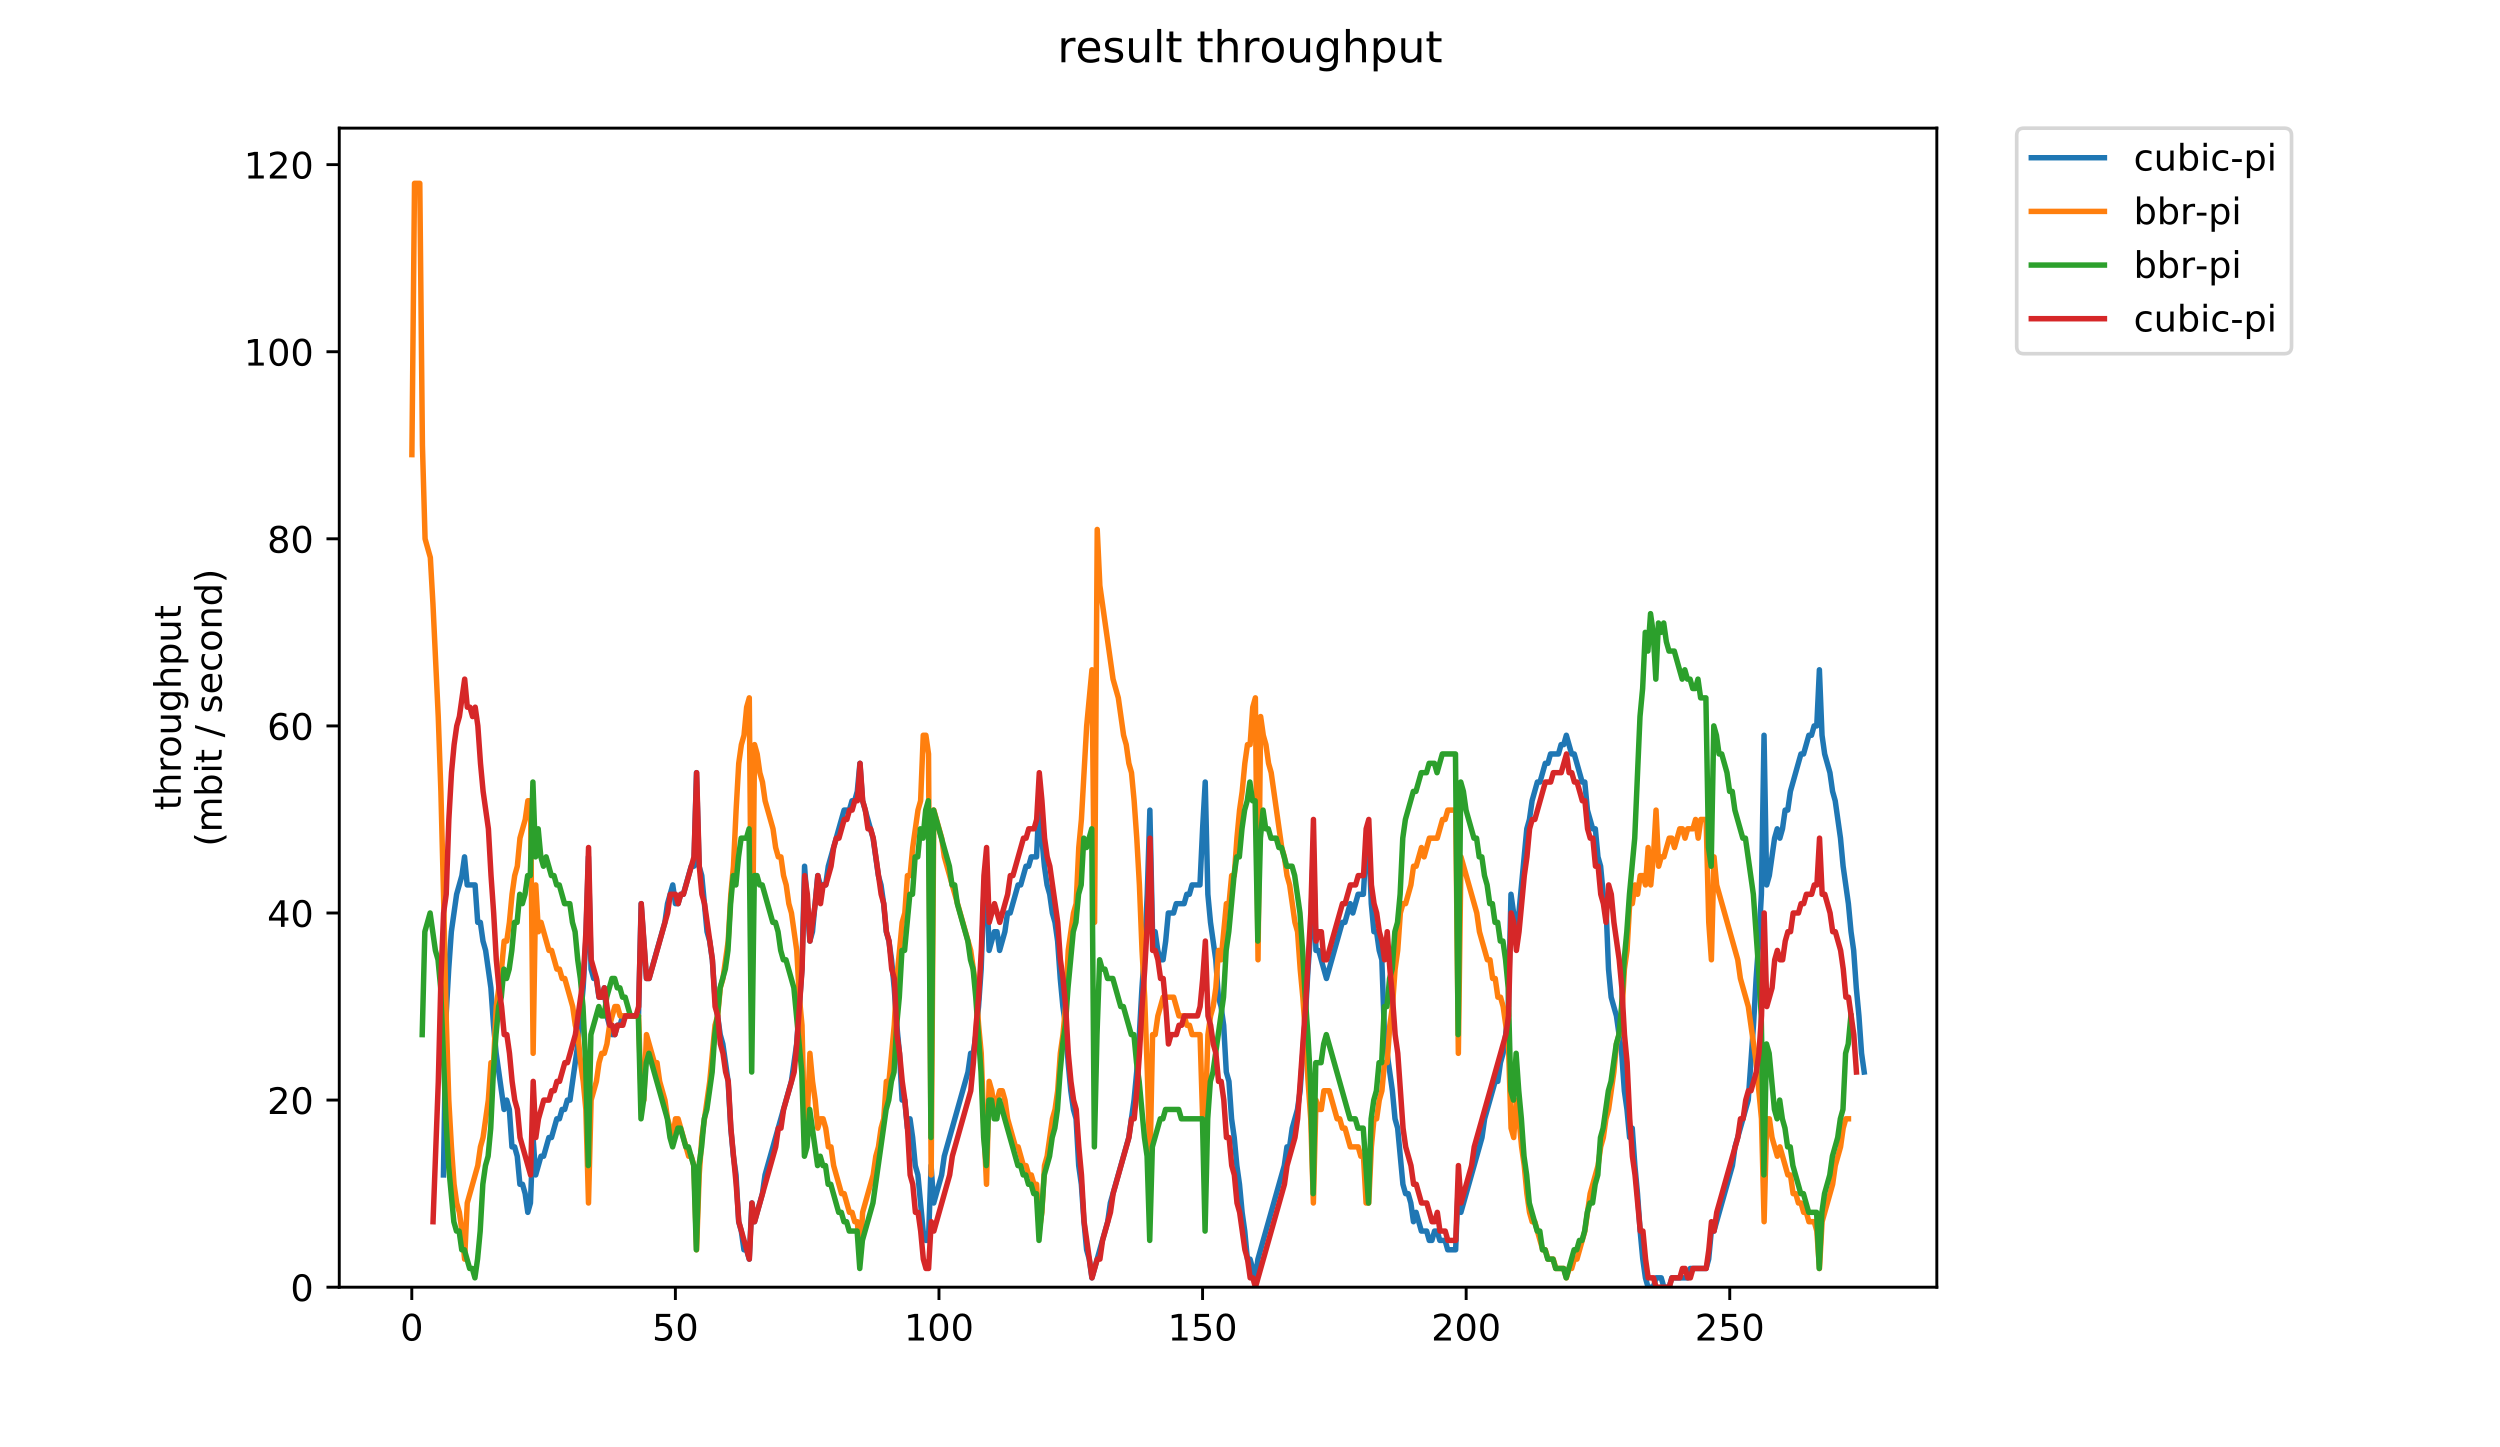 <?xml version="1.0" encoding="utf-8" standalone="no"?>
<!DOCTYPE svg PUBLIC "-//W3C//DTD SVG 1.1//EN"
  "http://www.w3.org/Graphics/SVG/1.1/DTD/svg11.dtd">
<!-- Created with matplotlib (https://matplotlib.org/) -->
<svg height="396pt" version="1.1" viewBox="0 0 684 396" width="684pt" xmlns="http://www.w3.org/2000/svg" xmlns:xlink="http://www.w3.org/1999/xlink">
 <defs>
  <style type="text/css">
*{stroke-linecap:butt;stroke-linejoin:round;}
  </style>
 </defs>
 <g id="figure_1">
  <g id="patch_1">
   <path d="M 0 396 
L 684 396 
L 684 0 
L 0 0 
z
" style="fill:#ffffff;"/>
  </g>
  <g id="axes_1">
   <g id="patch_2">
    <path d="M 92.824 352.174 
L 529.913 352.174 
L 529.913 35.062 
L 92.824 35.062 
z
" style="fill:#ffffff;"/>
   </g>
   <g id="matplotlib.axis_1">
    <g id="xtick_1">
     <g id="line2d_1">
      <defs>
       <path d="M 0 0 
L 0 3.5 
" id="m4e6df0febb" style="stroke:#000000;stroke-width:0.8;"/>
      </defs>
      <g>
       <use style="stroke:#000000;stroke-width:0.8;" x="112.667" xlink:href="#m4e6df0febb" y="352.174"/>
      </g>
     </g>
     <g id="text_1">
      <!-- 0 -->
      <defs>
       <path d="M 31.781 66.406 
Q 24.172 66.406 20.328 58.906 
Q 16.5 51.422 16.5 36.375 
Q 16.5 21.391 20.328 13.891 
Q 24.172 6.391 31.781 6.391 
Q 39.453 6.391 43.281 13.891 
Q 47.125 21.391 47.125 36.375 
Q 47.125 51.422 43.281 58.906 
Q 39.453 66.406 31.781 66.406 
z
M 31.781 74.219 
Q 44.047 74.219 50.516 64.516 
Q 56.984 54.828 56.984 36.375 
Q 56.984 17.969 50.516 8.266 
Q 44.047 -1.422 31.781 -1.422 
Q 19.531 -1.422 13.062 8.266 
Q 6.594 17.969 6.594 36.375 
Q 6.594 54.828 13.062 64.516 
Q 19.531 74.219 31.781 74.219 
z
" id="DejaVuSans-48"/>
      </defs>
      <g transform="translate(109.486 366.773)scale(0.1 -0.1)">
       <use xlink:href="#DejaVuSans-48"/>
      </g>
     </g>
    </g>
    <g id="xtick_2">
     <g id="line2d_2">
      <g>
       <use style="stroke:#000000;stroke-width:0.8;" x="184.786" xlink:href="#m4e6df0febb" y="352.174"/>
      </g>
     </g>
     <g id="text_2">
      <!-- 50 -->
      <defs>
       <path d="M 10.797 72.906 
L 49.516 72.906 
L 49.516 64.594 
L 19.828 64.594 
L 19.828 46.734 
Q 21.969 47.469 24.109 47.828 
Q 26.266 48.188 28.422 48.188 
Q 40.625 48.188 47.75 41.5 
Q 54.891 34.812 54.891 23.391 
Q 54.891 11.625 47.562 5.094 
Q 40.234 -1.422 26.906 -1.422 
Q 22.312 -1.422 17.547 -0.641 
Q 12.797 0.141 7.719 1.703 
L 7.719 11.625 
Q 12.109 9.234 16.797 8.062 
Q 21.484 6.891 26.703 6.891 
Q 35.156 6.891 40.078 11.328 
Q 45.016 15.766 45.016 23.391 
Q 45.016 31 40.078 35.438 
Q 35.156 39.891 26.703 39.891 
Q 22.75 39.891 18.812 39.016 
Q 14.891 38.141 10.797 36.281 
z
" id="DejaVuSans-53"/>
      </defs>
      <g transform="translate(178.423 366.773)scale(0.1 -0.1)">
       <use xlink:href="#DejaVuSans-53"/>
       <use x="63.623" xlink:href="#DejaVuSans-48"/>
      </g>
     </g>
    </g>
    <g id="xtick_3">
     <g id="line2d_3">
      <g>
       <use style="stroke:#000000;stroke-width:0.8;" x="256.904" xlink:href="#m4e6df0febb" y="352.174"/>
      </g>
     </g>
     <g id="text_3">
      <!-- 100 -->
      <defs>
       <path d="M 12.406 8.297 
L 28.516 8.297 
L 28.516 63.922 
L 10.984 60.406 
L 10.984 69.391 
L 28.422 72.906 
L 38.281 72.906 
L 38.281 8.297 
L 54.391 8.297 
L 54.391 0 
L 12.406 0 
z
" id="DejaVuSans-49"/>
      </defs>
      <g transform="translate(247.361 366.773)scale(0.1 -0.1)">
       <use xlink:href="#DejaVuSans-49"/>
       <use x="63.623" xlink:href="#DejaVuSans-48"/>
       <use x="127.246" xlink:href="#DejaVuSans-48"/>
      </g>
     </g>
    </g>
    <g id="xtick_4">
     <g id="line2d_4">
      <g>
       <use style="stroke:#000000;stroke-width:0.8;" x="329.023" xlink:href="#m4e6df0febb" y="352.174"/>
      </g>
     </g>
     <g id="text_4">
      <!-- 150 -->
      <g transform="translate(319.479 366.773)scale(0.1 -0.1)">
       <use xlink:href="#DejaVuSans-49"/>
       <use x="63.623" xlink:href="#DejaVuSans-53"/>
       <use x="127.246" xlink:href="#DejaVuSans-48"/>
      </g>
     </g>
    </g>
    <g id="xtick_5">
     <g id="line2d_5">
      <g>
       <use style="stroke:#000000;stroke-width:0.8;" x="401.142" xlink:href="#m4e6df0febb" y="352.174"/>
      </g>
     </g>
     <g id="text_5">
      <!-- 200 -->
      <defs>
       <path d="M 19.188 8.297 
L 53.609 8.297 
L 53.609 0 
L 7.328 0 
L 7.328 8.297 
Q 12.938 14.109 22.625 23.891 
Q 32.328 33.688 34.812 36.531 
Q 39.547 41.844 41.422 45.531 
Q 43.312 49.219 43.312 52.781 
Q 43.312 58.594 39.234 62.25 
Q 35.156 65.922 28.609 65.922 
Q 23.969 65.922 18.812 64.312 
Q 13.672 62.703 7.812 59.422 
L 7.812 69.391 
Q 13.766 71.781 18.938 73 
Q 24.125 74.219 28.422 74.219 
Q 39.75 74.219 46.484 68.547 
Q 53.219 62.891 53.219 53.422 
Q 53.219 48.922 51.531 44.891 
Q 49.859 40.875 45.406 35.406 
Q 44.188 33.984 37.641 27.219 
Q 31.109 20.453 19.188 8.297 
z
" id="DejaVuSans-50"/>
      </defs>
      <g transform="translate(391.598 366.773)scale(0.1 -0.1)">
       <use xlink:href="#DejaVuSans-50"/>
       <use x="63.623" xlink:href="#DejaVuSans-48"/>
       <use x="127.246" xlink:href="#DejaVuSans-48"/>
      </g>
     </g>
    </g>
    <g id="xtick_6">
     <g id="line2d_6">
      <g>
       <use style="stroke:#000000;stroke-width:0.8;" x="473.26" xlink:href="#m4e6df0febb" y="352.174"/>
      </g>
     </g>
     <g id="text_6">
      <!-- 250 -->
      <g transform="translate(463.717 366.773)scale(0.1 -0.1)">
       <use xlink:href="#DejaVuSans-50"/>
       <use x="63.623" xlink:href="#DejaVuSans-53"/>
       <use x="127.246" xlink:href="#DejaVuSans-48"/>
      </g>
     </g>
    </g>
   </g>
   <g id="matplotlib.axis_2">
    <g id="ytick_1">
     <g id="line2d_7">
      <defs>
       <path d="M 0 0 
L -3.5 0 
" id="mcc4515dcf4" style="stroke:#000000;stroke-width:0.8;"/>
      </defs>
      <g>
       <use style="stroke:#000000;stroke-width:0.8;" x="92.824" xlink:href="#mcc4515dcf4" y="352.174"/>
      </g>
     </g>
     <g id="text_7">
      <!-- 0 -->
      <g transform="translate(79.461 355.973)scale(0.1 -0.1)">
       <use xlink:href="#DejaVuSans-48"/>
      </g>
     </g>
    </g>
    <g id="ytick_2">
     <g id="line2d_8">
      <g>
       <use style="stroke:#000000;stroke-width:0.8;" x="92.824" xlink:href="#mcc4515dcf4" y="300.986"/>
      </g>
     </g>
     <g id="text_8">
      <!-- 20 -->
      <g transform="translate(73.099 304.785)scale(0.1 -0.1)">
       <use xlink:href="#DejaVuSans-50"/>
       <use x="63.623" xlink:href="#DejaVuSans-48"/>
      </g>
     </g>
    </g>
    <g id="ytick_3">
     <g id="line2d_9">
      <g>
       <use style="stroke:#000000;stroke-width:0.8;" x="92.824" xlink:href="#mcc4515dcf4" y="249.798"/>
      </g>
     </g>
     <g id="text_9">
      <!-- 40 -->
      <defs>
       <path d="M 37.797 64.312 
L 12.891 25.391 
L 37.797 25.391 
z
M 35.203 72.906 
L 47.609 72.906 
L 47.609 25.391 
L 58.016 25.391 
L 58.016 17.188 
L 47.609 17.188 
L 47.609 0 
L 37.797 0 
L 37.797 17.188 
L 4.891 17.188 
L 4.891 26.703 
z
" id="DejaVuSans-52"/>
      </defs>
      <g transform="translate(73.099 253.597)scale(0.1 -0.1)">
       <use xlink:href="#DejaVuSans-52"/>
       <use x="63.623" xlink:href="#DejaVuSans-48"/>
      </g>
     </g>
    </g>
    <g id="ytick_4">
     <g id="line2d_10">
      <g>
       <use style="stroke:#000000;stroke-width:0.8;" x="92.824" xlink:href="#mcc4515dcf4" y="198.609"/>
      </g>
     </g>
     <g id="text_10">
      <!-- 60 -->
      <defs>
       <path d="M 33.016 40.375 
Q 26.375 40.375 22.484 35.828 
Q 18.609 31.297 18.609 23.391 
Q 18.609 15.531 22.484 10.953 
Q 26.375 6.391 33.016 6.391 
Q 39.656 6.391 43.531 10.953 
Q 47.406 15.531 47.406 23.391 
Q 47.406 31.297 43.531 35.828 
Q 39.656 40.375 33.016 40.375 
z
M 52.594 71.297 
L 52.594 62.312 
Q 48.875 64.062 45.094 64.984 
Q 41.312 65.922 37.594 65.922 
Q 27.828 65.922 22.672 59.328 
Q 17.531 52.734 16.797 39.406 
Q 19.672 43.656 24.016 45.922 
Q 28.375 48.188 33.594 48.188 
Q 44.578 48.188 50.953 41.516 
Q 57.328 34.859 57.328 23.391 
Q 57.328 12.156 50.688 5.359 
Q 44.047 -1.422 33.016 -1.422 
Q 20.359 -1.422 13.672 8.266 
Q 6.984 17.969 6.984 36.375 
Q 6.984 53.656 15.188 63.938 
Q 23.391 74.219 37.203 74.219 
Q 40.922 74.219 44.703 73.484 
Q 48.484 72.75 52.594 71.297 
z
" id="DejaVuSans-54"/>
      </defs>
      <g transform="translate(73.099 202.408)scale(0.1 -0.1)">
       <use xlink:href="#DejaVuSans-54"/>
       <use x="63.623" xlink:href="#DejaVuSans-48"/>
      </g>
     </g>
    </g>
    <g id="ytick_5">
     <g id="line2d_11">
      <g>
       <use style="stroke:#000000;stroke-width:0.8;" x="92.824" xlink:href="#mcc4515dcf4" y="147.421"/>
      </g>
     </g>
     <g id="text_11">
      <!-- 80 -->
      <defs>
       <path d="M 31.781 34.625 
Q 24.75 34.625 20.719 30.859 
Q 16.703 27.094 16.703 20.516 
Q 16.703 13.922 20.719 10.156 
Q 24.75 6.391 31.781 6.391 
Q 38.812 6.391 42.859 10.172 
Q 46.922 13.969 46.922 20.516 
Q 46.922 27.094 42.891 30.859 
Q 38.875 34.625 31.781 34.625 
z
M 21.922 38.812 
Q 15.578 40.375 12.031 44.719 
Q 8.5 49.078 8.5 55.328 
Q 8.5 64.062 14.719 69.141 
Q 20.953 74.219 31.781 74.219 
Q 42.672 74.219 48.875 69.141 
Q 55.078 64.062 55.078 55.328 
Q 55.078 49.078 51.531 44.719 
Q 48 40.375 41.703 38.812 
Q 48.828 37.156 52.797 32.312 
Q 56.781 27.484 56.781 20.516 
Q 56.781 9.906 50.312 4.234 
Q 43.844 -1.422 31.781 -1.422 
Q 19.734 -1.422 13.25 4.234 
Q 6.781 9.906 6.781 20.516 
Q 6.781 27.484 10.781 32.312 
Q 14.797 37.156 21.922 38.812 
z
M 18.312 54.391 
Q 18.312 48.734 21.844 45.562 
Q 25.391 42.391 31.781 42.391 
Q 38.141 42.391 41.719 45.562 
Q 45.312 48.734 45.312 54.391 
Q 45.312 60.062 41.719 63.234 
Q 38.141 66.406 31.781 66.406 
Q 25.391 66.406 21.844 63.234 
Q 18.312 60.062 18.312 54.391 
z
" id="DejaVuSans-56"/>
      </defs>
      <g transform="translate(73.099 151.22)scale(0.1 -0.1)">
       <use xlink:href="#DejaVuSans-56"/>
       <use x="63.623" xlink:href="#DejaVuSans-48"/>
      </g>
     </g>
    </g>
    <g id="ytick_6">
     <g id="line2d_12">
      <g>
       <use style="stroke:#000000;stroke-width:0.8;" x="92.824" xlink:href="#mcc4515dcf4" y="96.233"/>
      </g>
     </g>
     <g id="text_12">
      <!-- 100 -->
      <g transform="translate(66.736 100.032)scale(0.1 -0.1)">
       <use xlink:href="#DejaVuSans-49"/>
       <use x="63.623" xlink:href="#DejaVuSans-48"/>
       <use x="127.246" xlink:href="#DejaVuSans-48"/>
      </g>
     </g>
    </g>
    <g id="ytick_7">
     <g id="line2d_13">
      <g>
       <use style="stroke:#000000;stroke-width:0.8;" x="92.824" xlink:href="#mcc4515dcf4" y="45.044"/>
      </g>
     </g>
     <g id="text_13">
      <!-- 120 -->
      <g transform="translate(66.736 48.843)scale(0.1 -0.1)">
       <use xlink:href="#DejaVuSans-49"/>
       <use x="63.623" xlink:href="#DejaVuSans-50"/>
       <use x="127.246" xlink:href="#DejaVuSans-48"/>
      </g>
     </g>
    </g>
    <g id="text_14">
     <!-- throughput -->
     <defs>
      <path d="M 18.312 70.219 
L 18.312 54.688 
L 36.812 54.688 
L 36.812 47.703 
L 18.312 47.703 
L 18.312 18.016 
Q 18.312 11.328 20.141 9.422 
Q 21.969 7.516 27.594 7.516 
L 36.812 7.516 
L 36.812 0 
L 27.594 0 
Q 17.188 0 13.234 3.875 
Q 9.281 7.766 9.281 18.016 
L 9.281 47.703 
L 2.688 47.703 
L 2.688 54.688 
L 9.281 54.688 
L 9.281 70.219 
z
" id="DejaVuSans-116"/>
      <path d="M 54.891 33.016 
L 54.891 0 
L 45.906 0 
L 45.906 32.719 
Q 45.906 40.484 42.875 44.328 
Q 39.844 48.188 33.797 48.188 
Q 26.516 48.188 22.312 43.547 
Q 18.109 38.922 18.109 30.906 
L 18.109 0 
L 9.078 0 
L 9.078 75.984 
L 18.109 75.984 
L 18.109 46.188 
Q 21.344 51.125 25.703 53.562 
Q 30.078 56 35.797 56 
Q 45.219 56 50.047 50.172 
Q 54.891 44.344 54.891 33.016 
z
" id="DejaVuSans-104"/>
      <path d="M 41.109 46.297 
Q 39.594 47.172 37.812 47.578 
Q 36.031 48 33.891 48 
Q 26.266 48 22.188 43.047 
Q 18.109 38.094 18.109 28.812 
L 18.109 0 
L 9.078 0 
L 9.078 54.688 
L 18.109 54.688 
L 18.109 46.188 
Q 20.953 51.172 25.484 53.578 
Q 30.031 56 36.531 56 
Q 37.453 56 38.578 55.875 
Q 39.703 55.766 41.062 55.516 
z
" id="DejaVuSans-114"/>
      <path d="M 30.609 48.391 
Q 23.391 48.391 19.188 42.75 
Q 14.984 37.109 14.984 27.297 
Q 14.984 17.484 19.156 11.844 
Q 23.344 6.203 30.609 6.203 
Q 37.797 6.203 41.984 11.859 
Q 46.188 17.531 46.188 27.297 
Q 46.188 37.016 41.984 42.703 
Q 37.797 48.391 30.609 48.391 
z
M 30.609 56 
Q 42.328 56 49.016 48.375 
Q 55.719 40.766 55.719 27.297 
Q 55.719 13.875 49.016 6.219 
Q 42.328 -1.422 30.609 -1.422 
Q 18.844 -1.422 12.172 6.219 
Q 5.516 13.875 5.516 27.297 
Q 5.516 40.766 12.172 48.375 
Q 18.844 56 30.609 56 
z
" id="DejaVuSans-111"/>
      <path d="M 8.5 21.578 
L 8.5 54.688 
L 17.484 54.688 
L 17.484 21.922 
Q 17.484 14.156 20.5 10.266 
Q 23.531 6.391 29.594 6.391 
Q 36.859 6.391 41.078 11.031 
Q 45.312 15.672 45.312 23.688 
L 45.312 54.688 
L 54.297 54.688 
L 54.297 0 
L 45.312 0 
L 45.312 8.406 
Q 42.047 3.422 37.719 1 
Q 33.406 -1.422 27.688 -1.422 
Q 18.266 -1.422 13.375 4.438 
Q 8.5 10.297 8.5 21.578 
z
M 31.109 56 
z
" id="DejaVuSans-117"/>
      <path d="M 45.406 27.984 
Q 45.406 37.75 41.375 43.109 
Q 37.359 48.484 30.078 48.484 
Q 22.859 48.484 18.828 43.109 
Q 14.797 37.75 14.797 27.984 
Q 14.797 18.266 18.828 12.891 
Q 22.859 7.516 30.078 7.516 
Q 37.359 7.516 41.375 12.891 
Q 45.406 18.266 45.406 27.984 
z
M 54.391 6.781 
Q 54.391 -7.172 48.188 -13.984 
Q 42 -20.797 29.203 -20.797 
Q 24.469 -20.797 20.266 -20.094 
Q 16.062 -19.391 12.109 -17.922 
L 12.109 -9.188 
Q 16.062 -11.328 19.922 -12.344 
Q 23.781 -13.375 27.781 -13.375 
Q 36.625 -13.375 41.016 -8.766 
Q 45.406 -4.156 45.406 5.172 
L 45.406 9.625 
Q 42.625 4.781 38.281 2.391 
Q 33.938 0 27.875 0 
Q 17.828 0 11.672 7.656 
Q 5.516 15.328 5.516 27.984 
Q 5.516 40.672 11.672 48.328 
Q 17.828 56 27.875 56 
Q 33.938 56 38.281 53.609 
Q 42.625 51.219 45.406 46.391 
L 45.406 54.688 
L 54.391 54.688 
z
" id="DejaVuSans-103"/>
      <path d="M 18.109 8.203 
L 18.109 -20.797 
L 9.078 -20.797 
L 9.078 54.688 
L 18.109 54.688 
L 18.109 46.391 
Q 20.953 51.266 25.266 53.625 
Q 29.594 56 35.594 56 
Q 45.562 56 51.781 48.094 
Q 58.016 40.188 58.016 27.297 
Q 58.016 14.406 51.781 6.484 
Q 45.562 -1.422 35.594 -1.422 
Q 29.594 -1.422 25.266 0.953 
Q 20.953 3.328 18.109 8.203 
z
M 48.688 27.297 
Q 48.688 37.203 44.609 42.844 
Q 40.531 48.484 33.406 48.484 
Q 26.266 48.484 22.188 42.844 
Q 18.109 37.203 18.109 27.297 
Q 18.109 17.391 22.188 11.75 
Q 26.266 6.109 33.406 6.109 
Q 40.531 6.109 44.609 11.75 
Q 48.688 17.391 48.688 27.297 
z
" id="DejaVuSans-112"/>
     </defs>
     <g transform="translate(49.459 221.675)rotate(-90)scale(0.1 -0.1)">
      <use xlink:href="#DejaVuSans-116"/>
      <use x="39.209" xlink:href="#DejaVuSans-104"/>
      <use x="102.588" xlink:href="#DejaVuSans-114"/>
      <use x="143.67" xlink:href="#DejaVuSans-111"/>
      <use x="204.852" xlink:href="#DejaVuSans-117"/>
      <use x="268.23" xlink:href="#DejaVuSans-103"/>
      <use x="331.707" xlink:href="#DejaVuSans-104"/>
      <use x="395.086" xlink:href="#DejaVuSans-112"/>
      <use x="458.562" xlink:href="#DejaVuSans-117"/>
      <use x="521.941" xlink:href="#DejaVuSans-116"/>
     </g>
     <!-- (mbit / second) -->
     <defs>
      <path d="M 31 75.875 
Q 24.469 64.656 21.281 53.656 
Q 18.109 42.672 18.109 31.391 
Q 18.109 20.125 21.312 9.062 
Q 24.516 -2 31 -13.188 
L 23.188 -13.188 
Q 15.875 -1.703 12.234 9.375 
Q 8.594 20.453 8.594 31.391 
Q 8.594 42.281 12.203 53.312 
Q 15.828 64.359 23.188 75.875 
z
" id="DejaVuSans-40"/>
      <path d="M 52 44.188 
Q 55.375 50.25 60.062 53.125 
Q 64.75 56 71.094 56 
Q 79.641 56 84.281 50.016 
Q 88.922 44.047 88.922 33.016 
L 88.922 0 
L 79.891 0 
L 79.891 32.719 
Q 79.891 40.578 77.094 44.375 
Q 74.312 48.188 68.609 48.188 
Q 61.625 48.188 57.562 43.547 
Q 53.516 38.922 53.516 30.906 
L 53.516 0 
L 44.484 0 
L 44.484 32.719 
Q 44.484 40.625 41.703 44.406 
Q 38.922 48.188 33.109 48.188 
Q 26.219 48.188 22.156 43.531 
Q 18.109 38.875 18.109 30.906 
L 18.109 0 
L 9.078 0 
L 9.078 54.688 
L 18.109 54.688 
L 18.109 46.188 
Q 21.188 51.219 25.484 53.609 
Q 29.781 56 35.688 56 
Q 41.656 56 45.828 52.969 
Q 50 49.953 52 44.188 
z
" id="DejaVuSans-109"/>
      <path d="M 48.688 27.297 
Q 48.688 37.203 44.609 42.844 
Q 40.531 48.484 33.406 48.484 
Q 26.266 48.484 22.188 42.844 
Q 18.109 37.203 18.109 27.297 
Q 18.109 17.391 22.188 11.75 
Q 26.266 6.109 33.406 6.109 
Q 40.531 6.109 44.609 11.75 
Q 48.688 17.391 48.688 27.297 
z
M 18.109 46.391 
Q 20.953 51.266 25.266 53.625 
Q 29.594 56 35.594 56 
Q 45.562 56 51.781 48.094 
Q 58.016 40.188 58.016 27.297 
Q 58.016 14.406 51.781 6.484 
Q 45.562 -1.422 35.594 -1.422 
Q 29.594 -1.422 25.266 0.953 
Q 20.953 3.328 18.109 8.203 
L 18.109 0 
L 9.078 0 
L 9.078 75.984 
L 18.109 75.984 
z
" id="DejaVuSans-98"/>
      <path d="M 9.422 54.688 
L 18.406 54.688 
L 18.406 0 
L 9.422 0 
z
M 9.422 75.984 
L 18.406 75.984 
L 18.406 64.594 
L 9.422 64.594 
z
" id="DejaVuSans-105"/>
      <path id="DejaVuSans-32"/>
      <path d="M 25.391 72.906 
L 33.688 72.906 
L 8.297 -9.281 
L 0 -9.281 
z
" id="DejaVuSans-47"/>
      <path d="M 44.281 53.078 
L 44.281 44.578 
Q 40.484 46.531 36.375 47.5 
Q 32.281 48.484 27.875 48.484 
Q 21.188 48.484 17.844 46.438 
Q 14.5 44.391 14.5 40.281 
Q 14.5 37.156 16.891 35.375 
Q 19.281 33.594 26.516 31.984 
L 29.594 31.297 
Q 39.156 29.25 43.188 25.516 
Q 47.219 21.781 47.219 15.094 
Q 47.219 7.469 41.188 3.016 
Q 35.156 -1.422 24.609 -1.422 
Q 20.219 -1.422 15.453 -0.562 
Q 10.688 0.297 5.422 2 
L 5.422 11.281 
Q 10.406 8.688 15.234 7.391 
Q 20.062 6.109 24.812 6.109 
Q 31.156 6.109 34.562 8.281 
Q 37.984 10.453 37.984 14.406 
Q 37.984 18.062 35.516 20.016 
Q 33.062 21.969 24.703 23.781 
L 21.578 24.516 
Q 13.234 26.266 9.516 29.906 
Q 5.812 33.547 5.812 39.891 
Q 5.812 47.609 11.281 51.797 
Q 16.75 56 26.812 56 
Q 31.781 56 36.172 55.266 
Q 40.578 54.547 44.281 53.078 
z
" id="DejaVuSans-115"/>
      <path d="M 56.203 29.594 
L 56.203 25.203 
L 14.891 25.203 
Q 15.484 15.922 20.484 11.062 
Q 25.484 6.203 34.422 6.203 
Q 39.594 6.203 44.453 7.469 
Q 49.312 8.734 54.109 11.281 
L 54.109 2.781 
Q 49.266 0.734 44.188 -0.344 
Q 39.109 -1.422 33.891 -1.422 
Q 20.797 -1.422 13.156 6.188 
Q 5.516 13.812 5.516 26.812 
Q 5.516 40.234 12.766 48.109 
Q 20.016 56 32.328 56 
Q 43.359 56 49.781 48.891 
Q 56.203 41.797 56.203 29.594 
z
M 47.219 32.234 
Q 47.125 39.594 43.094 43.984 
Q 39.062 48.391 32.422 48.391 
Q 24.906 48.391 20.391 44.141 
Q 15.875 39.891 15.188 32.172 
z
" id="DejaVuSans-101"/>
      <path d="M 48.781 52.594 
L 48.781 44.188 
Q 44.969 46.297 41.141 47.344 
Q 37.312 48.391 33.406 48.391 
Q 24.656 48.391 19.812 42.844 
Q 14.984 37.312 14.984 27.297 
Q 14.984 17.281 19.812 11.734 
Q 24.656 6.203 33.406 6.203 
Q 37.312 6.203 41.141 7.25 
Q 44.969 8.297 48.781 10.406 
L 48.781 2.094 
Q 45.016 0.344 40.984 -0.531 
Q 36.969 -1.422 32.422 -1.422 
Q 20.062 -1.422 12.781 6.344 
Q 5.516 14.109 5.516 27.297 
Q 5.516 40.672 12.859 48.328 
Q 20.219 56 33.016 56 
Q 37.156 56 41.109 55.141 
Q 45.062 54.297 48.781 52.594 
z
" id="DejaVuSans-99"/>
      <path d="M 54.891 33.016 
L 54.891 0 
L 45.906 0 
L 45.906 32.719 
Q 45.906 40.484 42.875 44.328 
Q 39.844 48.188 33.797 48.188 
Q 26.516 48.188 22.312 43.547 
Q 18.109 38.922 18.109 30.906 
L 18.109 0 
L 9.078 0 
L 9.078 54.688 
L 18.109 54.688 
L 18.109 46.188 
Q 21.344 51.125 25.703 53.562 
Q 30.078 56 35.797 56 
Q 45.219 56 50.047 50.172 
Q 54.891 44.344 54.891 33.016 
z
" id="DejaVuSans-110"/>
      <path d="M 45.406 46.391 
L 45.406 75.984 
L 54.391 75.984 
L 54.391 0 
L 45.406 0 
L 45.406 8.203 
Q 42.578 3.328 38.25 0.953 
Q 33.938 -1.422 27.875 -1.422 
Q 17.969 -1.422 11.734 6.484 
Q 5.516 14.406 5.516 27.297 
Q 5.516 40.188 11.734 48.094 
Q 17.969 56 27.875 56 
Q 33.938 56 38.25 53.625 
Q 42.578 51.266 45.406 46.391 
z
M 14.797 27.297 
Q 14.797 17.391 18.875 11.75 
Q 22.953 6.109 30.078 6.109 
Q 37.203 6.109 41.297 11.75 
Q 45.406 17.391 45.406 27.297 
Q 45.406 37.203 41.297 42.844 
Q 37.203 48.484 30.078 48.484 
Q 22.953 48.484 18.875 42.844 
Q 14.797 37.203 14.797 27.297 
z
" id="DejaVuSans-100"/>
      <path d="M 8.016 75.875 
L 15.828 75.875 
Q 23.141 64.359 26.781 53.312 
Q 30.422 42.281 30.422 31.391 
Q 30.422 20.453 26.781 9.375 
Q 23.141 -1.703 15.828 -13.188 
L 8.016 -13.188 
Q 14.5 -2 17.703 9.062 
Q 20.906 20.125 20.906 31.391 
Q 20.906 42.672 17.703 53.656 
Q 14.5 64.656 8.016 75.875 
z
" id="DejaVuSans-41"/>
     </defs>
     <g transform="translate(60.657 231.609)rotate(-90)scale(0.1 -0.1)">
      <use xlink:href="#DejaVuSans-40"/>
      <use x="39.014" xlink:href="#DejaVuSans-109"/>
      <use x="136.426" xlink:href="#DejaVuSans-98"/>
      <use x="199.902" xlink:href="#DejaVuSans-105"/>
      <use x="227.686" xlink:href="#DejaVuSans-116"/>
      <use x="266.895" xlink:href="#DejaVuSans-32"/>
      <use x="298.682" xlink:href="#DejaVuSans-47"/>
      <use x="332.373" xlink:href="#DejaVuSans-32"/>
      <use x="364.16" xlink:href="#DejaVuSans-115"/>
      <use x="416.26" xlink:href="#DejaVuSans-101"/>
      <use x="477.783" xlink:href="#DejaVuSans-99"/>
      <use x="532.764" xlink:href="#DejaVuSans-111"/>
      <use x="593.945" xlink:href="#DejaVuSans-110"/>
      <use x="657.324" xlink:href="#DejaVuSans-100"/>
      <use x="720.801" xlink:href="#DejaVuSans-41"/>
     </g>
    </g>
   </g>
   <g id="line2d_14">
    <path clip-path="url(#p887eff8837)" d="M 121.326 321.461 
L 122.047 277.951 
L 122.768 265.154 
L 123.489 254.916 
L 124.932 244.679 
L 126.374 239.56 
L 127.095 234.441 
L 127.816 242.119 
L 129.98 242.119 
L 130.701 252.357 
L 131.422 252.357 
L 132.143 257.476 
L 132.865 260.035 
L 134.307 270.273 
L 135.028 280.511 
L 135.749 288.189 
L 137.913 303.545 
L 138.634 300.986 
L 139.355 303.545 
L 140.076 313.783 
L 140.798 313.783 
L 141.519 316.342 
L 142.24 324.021 
L 142.961 324.021 
L 143.682 326.58 
L 144.404 331.699 
L 145.125 329.139 
L 145.846 311.224 
L 146.567 321.461 
L 148.01 316.342 
L 148.731 316.342 
L 150.173 311.224 
L 150.894 311.224 
L 152.337 306.105 
L 153.058 306.105 
L 153.779 303.545 
L 154.5 303.545 
L 155.221 300.986 
L 155.943 300.986 
L 158.106 285.629 
L 159.549 270.273 
L 160.27 257.476 
L 160.991 234.441 
L 161.712 265.154 
L 162.433 267.713 
L 163.154 267.713 
L 163.876 272.832 
L 164.597 272.832 
L 165.318 270.273 
L 166.039 277.951 
L 167.482 283.07 
L 168.203 283.07 
L 168.924 280.511 
L 169.645 280.511 
L 170.366 277.951 
L 174.693 277.951 
L 175.415 247.238 
L 176.857 267.713 
L 177.578 267.713 
L 181.905 252.357 
L 182.627 247.238 
L 184.069 242.119 
L 184.79 247.238 
L 185.511 247.238 
L 186.232 244.679 
L 186.954 244.679 
L 189.117 237 
L 189.838 237 
L 190.56 211.406 
L 191.281 237 
L 192.002 239.56 
L 193.444 254.916 
L 194.165 257.476 
L 194.887 262.595 
L 195.608 272.832 
L 197.05 283.07 
L 197.771 285.629 
L 199.214 295.867 
L 199.935 308.664 
L 200.656 316.342 
L 201.377 321.461 
L 202.099 334.258 
L 202.82 336.818 
L 203.541 341.937 
L 204.262 341.937 
L 204.983 344.496 
L 205.704 329.139 
L 206.426 334.258 
L 208.589 326.58 
L 209.31 321.461 
L 216.522 295.867 
L 217.965 285.629 
L 219.407 265.154 
L 220.128 237 
L 221.571 257.476 
L 222.292 254.916 
L 223.734 239.56 
L 224.455 242.119 
L 225.898 242.119 
L 226.619 237 
L 230.946 221.644 
L 232.388 221.644 
L 233.11 219.085 
L 233.831 219.085 
L 234.552 216.525 
L 235.273 208.847 
L 235.994 219.085 
L 238.879 229.322 
L 240.321 239.56 
L 241.043 242.119 
L 241.764 247.238 
L 242.485 254.916 
L 243.206 257.476 
L 243.927 262.595 
L 244.649 270.273 
L 245.37 280.511 
L 246.091 288.189 
L 246.812 300.986 
L 247.533 300.986 
L 248.255 308.664 
L 248.976 306.105 
L 249.697 311.224 
L 250.418 318.902 
L 251.139 321.461 
L 252.582 336.818 
L 253.303 339.377 
L 254.024 339.377 
L 254.745 318.902 
L 255.466 329.139 
L 257.63 321.461 
L 258.351 316.342 
L 264.842 293.308 
L 265.563 288.189 
L 266.284 288.189 
L 267.005 283.07 
L 267.727 275.392 
L 268.448 265.154 
L 269.169 244.679 
L 269.89 239.56 
L 270.611 260.035 
L 272.054 254.916 
L 272.775 254.916 
L 273.496 260.035 
L 274.938 254.916 
L 275.66 249.798 
L 276.381 249.798 
L 278.544 242.119 
L 279.266 242.119 
L 280.708 237 
L 281.429 237 
L 282.15 234.441 
L 283.593 234.441 
L 284.314 219.085 
L 285.035 229.322 
L 285.756 237 
L 286.477 242.119 
L 287.199 244.679 
L 287.92 249.798 
L 288.641 252.357 
L 289.362 257.476 
L 290.083 267.713 
L 290.805 275.392 
L 291.526 280.511 
L 292.247 290.748 
L 292.968 298.426 
L 293.689 303.545 
L 294.41 306.105 
L 295.132 318.902 
L 295.853 324.021 
L 296.574 334.258 
L 297.295 341.937 
L 298.016 344.496 
L 298.738 349.615 
L 303.065 334.258 
L 303.786 329.139 
L 308.834 311.224 
L 310.277 300.986 
L 310.998 293.308 
L 311.719 283.07 
L 312.44 270.273 
L 313.161 260.035 
L 313.882 244.679 
L 314.604 221.644 
L 315.325 254.916 
L 316.046 254.916 
L 316.767 260.035 
L 317.488 262.595 
L 318.21 262.595 
L 318.931 257.476 
L 319.652 249.798 
L 321.094 249.798 
L 321.816 247.238 
L 323.979 247.238 
L 324.7 244.679 
L 325.421 244.679 
L 326.143 242.119 
L 328.306 242.119 
L 329.027 226.763 
L 329.749 213.966 
L 330.47 244.679 
L 331.191 252.357 
L 332.633 262.595 
L 333.355 272.832 
L 334.076 275.392 
L 334.797 280.511 
L 335.518 293.308 
L 336.239 295.867 
L 336.96 306.105 
L 337.682 311.224 
L 338.403 318.902 
L 339.124 324.021 
L 339.845 331.699 
L 340.566 336.818 
L 341.288 344.496 
L 342.009 344.496 
L 343.451 349.615 
L 344.172 344.496 
L 351.384 318.902 
L 352.105 313.783 
L 352.827 313.783 
L 353.548 308.664 
L 354.99 303.545 
L 355.711 298.426 
L 357.154 277.951 
L 357.875 265.154 
L 358.596 254.916 
L 359.317 231.882 
L 360.038 260.035 
L 360.76 260.035 
L 362.923 267.713 
L 367.25 252.357 
L 367.971 252.357 
L 369.414 247.238 
L 370.135 249.798 
L 371.577 244.679 
L 373.02 244.679 
L 373.741 231.882 
L 374.462 229.322 
L 375.183 247.238 
L 375.905 254.916 
L 376.626 254.916 
L 377.347 260.035 
L 378.068 262.595 
L 378.789 283.07 
L 380.953 298.426 
L 381.674 306.105 
L 382.395 308.664 
L 383.838 324.021 
L 384.559 326.58 
L 385.28 326.58 
L 386.001 329.139 
L 386.722 334.258 
L 387.444 331.699 
L 388.886 336.818 
L 390.328 336.818 
L 391.049 339.377 
L 391.771 339.377 
L 392.492 336.818 
L 393.213 336.818 
L 393.934 339.377 
L 395.377 339.377 
L 396.098 341.937 
L 398.261 341.937 
L 398.983 324.021 
L 399.704 331.699 
L 405.473 311.224 
L 406.194 306.105 
L 409.079 295.867 
L 409.8 295.867 
L 410.522 290.748 
L 411.243 288.189 
L 411.964 283.07 
L 412.685 275.392 
L 413.406 244.679 
L 414.127 249.798 
L 414.849 257.476 
L 417.733 226.763 
L 418.455 224.203 
L 419.176 219.085 
L 420.618 213.966 
L 421.339 213.966 
L 422.782 208.847 
L 423.503 208.847 
L 424.224 206.287 
L 426.388 206.287 
L 427.109 203.728 
L 427.83 203.728 
L 428.551 201.169 
L 429.994 206.287 
L 430.715 206.287 
L 432.878 213.966 
L 433.599 213.966 
L 434.321 221.644 
L 435.763 226.763 
L 436.484 226.763 
L 437.205 234.441 
L 437.927 237 
L 438.648 244.679 
L 439.369 247.238 
L 440.09 265.154 
L 440.811 272.832 
L 442.254 277.951 
L 443.696 288.189 
L 444.417 298.426 
L 445.138 303.545 
L 445.86 311.224 
L 446.581 308.664 
L 447.302 318.902 
L 448.023 326.58 
L 448.744 336.818 
L 449.466 344.496 
L 450.187 349.615 
L 450.908 352.174 
L 452.35 352.174 
L 453.072 349.615 
L 454.514 349.615 
L 455.235 352.174 
L 456.677 352.174 
L 457.399 349.615 
L 461.726 349.615 
L 462.447 347.055 
L 466.774 347.055 
L 467.495 344.496 
L 468.216 336.818 
L 468.938 336.818 
L 473.986 318.902 
L 474.707 313.783 
L 478.313 300.986 
L 479.755 280.511 
L 480.477 267.713 
L 481.198 257.476 
L 481.919 244.679 
L 482.64 201.169 
L 483.361 242.119 
L 484.083 239.56 
L 485.525 229.322 
L 486.246 226.763 
L 486.967 229.322 
L 487.688 226.763 
L 488.41 221.644 
L 489.131 221.644 
L 489.852 216.525 
L 492.737 206.287 
L 493.458 206.287 
L 494.9 201.169 
L 495.622 201.169 
L 496.343 198.609 
L 497.064 198.609 
L 497.785 183.253 
L 498.506 201.169 
L 499.227 206.287 
L 500.67 211.406 
L 501.391 216.525 
L 502.112 219.085 
L 503.555 229.322 
L 504.276 237 
L 505.718 247.238 
L 506.439 254.916 
L 507.161 260.035 
L 507.882 270.273 
L 508.603 277.951 
L 509.324 288.189 
L 510.045 293.308 
L 510.045 293.308 
" style="fill:none;stroke:#1f77b4;stroke-linecap:square;stroke-width:1.5;"/>
   </g>
   <g id="line2d_15">
    <path clip-path="url(#p887eff8837)" d="M 112.692 124.386 
L 113.413 50.163 
L 114.855 50.163 
L 115.576 121.827 
L 116.298 147.421 
L 117.74 152.54 
L 118.461 165.337 
L 119.903 196.05 
L 120.625 216.525 
L 121.346 244.679 
L 122.067 277.951 
L 122.788 300.986 
L 123.509 313.783 
L 124.231 324.021 
L 124.952 329.139 
L 125.673 331.699 
L 126.394 336.818 
L 127.115 344.496 
L 127.837 329.139 
L 130.721 318.902 
L 131.442 313.783 
L 132.164 311.224 
L 133.606 300.986 
L 134.327 290.748 
L 135.048 290.748 
L 135.77 275.392 
L 137.212 265.154 
L 137.933 257.476 
L 138.654 257.476 
L 139.375 252.357 
L 140.097 244.679 
L 140.818 239.56 
L 141.539 237 
L 142.26 229.322 
L 143.703 224.203 
L 144.424 219.085 
L 145.145 219.085 
L 145.866 288.189 
L 146.587 242.119 
L 147.309 254.916 
L 148.03 252.357 
L 150.193 260.035 
L 150.914 260.035 
L 152.357 265.154 
L 153.078 265.154 
L 153.799 267.713 
L 154.52 267.713 
L 156.684 275.392 
L 157.405 280.511 
L 158.126 283.07 
L 158.848 290.748 
L 159.569 295.867 
L 160.29 303.545 
L 161.011 329.139 
L 161.732 300.986 
L 163.175 295.867 
L 163.896 290.748 
L 164.617 288.189 
L 165.338 288.189 
L 166.059 285.629 
L 166.781 280.511 
L 168.223 275.392 
L 168.944 275.392 
L 169.665 277.951 
L 174.714 277.951 
L 175.435 300.986 
L 176.156 300.986 
L 176.877 283.07 
L 179.041 290.748 
L 179.762 290.748 
L 180.483 295.867 
L 181.926 300.986 
L 182.647 306.105 
L 184.089 311.224 
L 184.81 306.105 
L 185.531 306.105 
L 188.416 316.342 
L 189.137 316.342 
L 189.859 318.902 
L 190.58 341.937 
L 191.301 321.461 
L 192.022 311.224 
L 194.186 295.867 
L 195.628 280.511 
L 196.349 277.951 
L 197.07 270.273 
L 197.792 267.713 
L 199.234 257.476 
L 199.955 244.679 
L 200.676 237 
L 201.398 221.644 
L 202.119 208.847 
L 202.84 203.728 
L 203.561 201.169 
L 204.282 193.49 
L 205.003 190.931 
L 205.725 275.392 
L 206.446 203.728 
L 207.167 206.287 
L 207.888 211.406 
L 208.609 213.966 
L 209.331 219.085 
L 211.494 226.763 
L 212.215 231.882 
L 212.937 234.441 
L 213.658 234.441 
L 214.379 239.56 
L 215.1 242.119 
L 215.821 247.238 
L 216.542 249.798 
L 217.985 260.035 
L 218.706 272.832 
L 219.427 280.511 
L 220.148 311.224 
L 220.87 306.105 
L 221.591 288.189 
L 222.312 295.867 
L 223.033 300.986 
L 223.754 308.664 
L 224.476 306.105 
L 225.197 306.105 
L 225.918 308.664 
L 226.639 313.783 
L 227.36 313.783 
L 228.081 318.902 
L 230.245 326.58 
L 230.966 326.58 
L 232.409 331.699 
L 233.13 331.699 
L 233.851 334.258 
L 234.572 334.258 
L 235.293 344.496 
L 236.015 331.699 
L 238.899 321.461 
L 239.62 316.342 
L 240.342 313.783 
L 241.063 308.664 
L 241.784 306.105 
L 242.505 295.867 
L 243.226 295.867 
L 244.669 280.511 
L 245.39 267.713 
L 246.832 252.357 
L 247.554 249.798 
L 248.275 239.56 
L 248.996 239.56 
L 249.717 231.882 
L 251.159 221.644 
L 251.881 219.085 
L 252.602 201.169 
L 253.323 201.169 
L 254.044 206.287 
L 254.765 321.461 
L 255.487 221.644 
L 257.65 229.322 
L 258.371 234.441 
L 265.583 260.035 
L 267.026 270.273 
L 267.747 280.511 
L 268.468 288.189 
L 269.189 308.664 
L 269.91 324.021 
L 270.631 295.867 
L 271.353 298.426 
L 272.074 303.545 
L 273.516 298.426 
L 274.237 298.426 
L 274.959 300.986 
L 275.68 306.105 
L 277.843 313.783 
L 278.565 313.783 
L 280.007 318.902 
L 280.728 318.902 
L 281.449 321.461 
L 282.17 321.461 
L 282.892 324.021 
L 283.613 324.021 
L 284.334 336.818 
L 285.055 331.699 
L 285.776 318.902 
L 286.498 316.342 
L 287.94 306.105 
L 288.661 303.545 
L 289.382 298.426 
L 290.104 288.189 
L 290.825 283.07 
L 291.546 275.392 
L 292.267 260.035 
L 293.709 249.798 
L 294.431 247.238 
L 295.152 231.882 
L 295.873 224.203 
L 297.315 198.609 
L 298.758 183.253 
L 299.479 252.357 
L 300.2 144.861 
L 300.921 160.218 
L 304.527 185.812 
L 305.97 190.931 
L 307.412 201.169 
L 308.133 203.728 
L 308.854 208.847 
L 309.576 211.406 
L 310.297 219.085 
L 311.018 229.322 
L 311.739 242.119 
L 312.46 260.035 
L 313.182 272.832 
L 313.903 293.308 
L 314.624 318.902 
L 315.345 283.07 
L 316.066 283.07 
L 316.787 277.951 
L 318.23 272.832 
L 321.115 272.832 
L 322.557 277.951 
L 323.999 277.951 
L 324.72 280.511 
L 325.442 280.511 
L 326.163 283.07 
L 328.326 283.07 
L 329.048 306.105 
L 329.769 306.105 
L 330.49 283.07 
L 331.211 277.951 
L 331.932 275.392 
L 332.654 270.273 
L 333.375 260.035 
L 334.096 262.595 
L 335.538 247.238 
L 336.259 247.238 
L 336.981 239.56 
L 337.702 239.56 
L 338.423 229.322 
L 339.144 221.644 
L 339.865 216.525 
L 340.587 208.847 
L 341.308 203.728 
L 342.029 203.728 
L 342.75 193.49 
L 343.471 190.931 
L 344.193 262.595 
L 344.914 196.05 
L 345.635 201.169 
L 346.356 203.728 
L 347.077 208.847 
L 347.798 211.406 
L 350.683 231.882 
L 351.404 234.441 
L 352.126 239.56 
L 352.847 242.119 
L 354.289 252.357 
L 355.01 254.916 
L 355.732 265.154 
L 356.453 272.832 
L 357.174 283.07 
L 357.895 295.867 
L 358.616 306.105 
L 359.337 329.139 
L 360.059 300.986 
L 360.78 303.545 
L 361.501 303.545 
L 362.222 298.426 
L 363.665 298.426 
L 365.828 306.105 
L 366.549 306.105 
L 367.271 308.664 
L 367.992 308.664 
L 369.434 313.783 
L 371.598 313.783 
L 372.319 316.342 
L 373.04 316.342 
L 373.761 329.139 
L 374.482 329.139 
L 375.204 313.783 
L 375.925 306.105 
L 376.646 306.105 
L 377.367 300.986 
L 378.088 298.426 
L 378.809 290.748 
L 379.531 290.748 
L 380.252 280.511 
L 380.973 275.392 
L 381.694 265.154 
L 382.415 260.035 
L 383.137 249.798 
L 383.858 247.238 
L 384.579 247.238 
L 386.021 242.119 
L 386.743 237 
L 387.464 237 
L 388.906 231.882 
L 389.627 234.441 
L 391.07 229.322 
L 393.233 229.322 
L 394.676 224.203 
L 395.397 224.203 
L 396.118 221.644 
L 398.282 221.644 
L 399.003 288.189 
L 399.724 234.441 
L 404.051 249.798 
L 404.772 254.916 
L 406.936 262.595 
L 407.657 262.595 
L 408.378 267.713 
L 409.099 267.713 
L 409.821 272.832 
L 410.542 272.832 
L 411.263 275.392 
L 412.705 285.629 
L 413.426 308.664 
L 414.148 311.224 
L 414.869 300.986 
L 415.59 306.105 
L 416.311 313.783 
L 417.032 318.902 
L 417.754 326.58 
L 418.475 331.699 
L 419.196 334.258 
L 419.917 334.258 
L 422.081 341.937 
L 422.802 341.937 
L 423.523 344.496 
L 424.965 344.496 
L 425.687 347.055 
L 427.85 347.055 
L 428.571 349.615 
L 429.293 347.055 
L 430.014 347.055 
L 430.735 344.496 
L 431.456 344.496 
L 433.62 336.818 
L 435.062 326.58 
L 437.226 318.902 
L 437.947 313.783 
L 438.668 311.224 
L 439.389 306.105 
L 440.11 303.545 
L 441.553 293.308 
L 442.274 285.629 
L 442.995 283.07 
L 443.716 277.951 
L 444.437 265.154 
L 445.159 260.035 
L 445.88 247.238 
L 446.601 247.238 
L 447.322 242.119 
L 448.043 244.679 
L 448.765 239.56 
L 449.486 239.56 
L 450.207 242.119 
L 450.928 231.882 
L 451.649 242.119 
L 452.371 234.441 
L 453.092 221.644 
L 453.813 237 
L 454.534 234.441 
L 455.255 234.441 
L 456.698 229.322 
L 457.419 229.322 
L 458.14 231.882 
L 459.582 226.763 
L 460.304 226.763 
L 461.025 229.322 
L 461.746 226.763 
L 463.188 226.763 
L 463.91 224.203 
L 464.631 229.322 
L 465.352 224.203 
L 466.794 224.203 
L 467.515 252.357 
L 468.237 262.595 
L 468.958 234.441 
L 469.679 242.119 
L 475.449 262.595 
L 476.17 267.713 
L 478.333 275.392 
L 480.497 290.748 
L 481.939 306.105 
L 482.66 334.258 
L 483.382 306.105 
L 484.103 306.105 
L 484.824 311.224 
L 486.266 316.342 
L 486.988 313.783 
L 489.151 321.461 
L 489.872 321.461 
L 490.593 326.58 
L 491.315 326.58 
L 492.036 329.139 
L 492.757 329.139 
L 493.478 331.699 
L 494.199 331.699 
L 494.921 334.258 
L 496.363 334.258 
L 497.084 336.818 
L 497.805 347.055 
L 498.526 334.258 
L 501.411 324.021 
L 502.132 318.902 
L 503.575 313.783 
L 504.296 308.664 
L 505.017 306.105 
L 505.738 306.105 
L 505.738 306.105 
" style="fill:none;stroke:#ff7f0e;stroke-linecap:square;stroke-width:1.5;"/>
   </g>
   <g id="line2d_16">
    <path clip-path="url(#p887eff8837)" d="M 115.514 283.07 
L 116.236 254.916 
L 117.678 249.798 
L 119.12 260.035 
L 119.841 262.595 
L 120.563 270.273 
L 122.005 306.105 
L 122.726 318.902 
L 124.169 334.258 
L 124.89 336.818 
L 125.611 336.818 
L 126.332 341.937 
L 127.053 341.937 
L 128.496 347.055 
L 129.217 347.055 
L 129.938 349.615 
L 130.659 344.496 
L 131.38 336.818 
L 132.102 324.021 
L 132.823 318.902 
L 133.544 316.342 
L 134.265 308.664 
L 134.986 293.308 
L 135.708 283.07 
L 136.429 275.392 
L 137.15 272.832 
L 137.871 265.154 
L 138.592 267.713 
L 139.313 265.154 
L 140.035 260.035 
L 140.756 252.357 
L 141.477 252.357 
L 142.198 244.679 
L 142.919 247.238 
L 143.641 244.679 
L 144.362 239.56 
L 145.083 239.56 
L 145.804 213.966 
L 146.525 234.441 
L 147.247 226.763 
L 147.968 234.441 
L 148.689 237 
L 149.41 234.441 
L 150.852 239.56 
L 151.574 239.56 
L 152.295 242.119 
L 153.016 242.119 
L 154.458 247.238 
L 155.901 247.238 
L 156.622 252.357 
L 157.343 254.916 
L 158.064 262.595 
L 158.786 267.713 
L 159.507 275.392 
L 160.228 290.748 
L 160.949 318.902 
L 161.67 283.07 
L 163.834 275.392 
L 164.555 277.951 
L 165.276 277.951 
L 165.997 272.832 
L 167.44 267.713 
L 168.161 267.713 
L 168.882 270.273 
L 169.603 270.273 
L 170.325 272.832 
L 171.046 272.832 
L 172.488 277.951 
L 174.652 277.951 
L 175.373 306.105 
L 176.094 300.986 
L 176.815 290.748 
L 177.536 288.189 
L 182.585 306.105 
L 183.306 311.224 
L 184.027 313.783 
L 185.469 308.664 
L 186.191 308.664 
L 187.633 313.783 
L 188.354 313.783 
L 189.797 318.902 
L 190.518 341.937 
L 191.239 318.902 
L 191.96 313.783 
L 192.681 306.105 
L 193.402 303.545 
L 194.845 293.308 
L 195.566 283.07 
L 196.287 277.951 
L 197.008 270.273 
L 198.451 265.154 
L 199.172 260.035 
L 199.893 247.238 
L 200.614 239.56 
L 201.336 242.119 
L 202.057 234.441 
L 202.778 229.322 
L 204.22 229.322 
L 204.941 226.763 
L 205.663 293.308 
L 206.384 239.56 
L 207.105 239.56 
L 207.826 242.119 
L 208.547 242.119 
L 211.432 252.357 
L 212.153 252.357 
L 212.875 254.916 
L 213.596 260.035 
L 214.317 262.595 
L 215.038 262.595 
L 217.202 270.273 
L 219.365 293.308 
L 220.086 316.342 
L 220.808 313.783 
L 221.529 303.545 
L 223.692 318.902 
L 224.414 316.342 
L 225.135 318.902 
L 225.856 318.902 
L 226.577 324.021 
L 227.298 324.021 
L 229.462 331.699 
L 230.183 331.699 
L 230.904 334.258 
L 231.625 334.258 
L 232.347 336.818 
L 234.51 336.818 
L 235.231 347.055 
L 235.952 339.377 
L 238.837 329.139 
L 242.443 303.545 
L 243.164 300.986 
L 243.886 295.867 
L 244.607 293.308 
L 245.328 280.511 
L 246.049 272.832 
L 246.77 260.035 
L 247.491 260.035 
L 248.934 244.679 
L 249.655 244.679 
L 250.376 234.441 
L 251.097 234.441 
L 251.819 226.763 
L 252.54 229.322 
L 253.261 221.644 
L 253.982 219.085 
L 254.703 311.224 
L 255.425 221.644 
L 259.752 237 
L 260.473 242.119 
L 261.194 242.119 
L 261.915 247.238 
L 264.8 257.476 
L 265.521 262.595 
L 266.242 265.154 
L 266.964 272.832 
L 268.406 293.308 
L 269.127 311.224 
L 269.848 318.902 
L 270.569 300.986 
L 271.291 300.986 
L 272.012 306.105 
L 272.733 306.105 
L 273.454 300.986 
L 278.503 318.902 
L 279.224 318.902 
L 279.945 321.461 
L 280.666 321.461 
L 281.387 324.021 
L 282.108 324.021 
L 282.83 326.58 
L 283.551 326.58 
L 284.272 339.377 
L 284.993 331.699 
L 285.714 321.461 
L 287.157 316.342 
L 287.878 311.224 
L 288.599 308.664 
L 289.32 303.545 
L 290.042 293.308 
L 290.763 285.629 
L 291.484 280.511 
L 292.205 270.273 
L 293.647 254.916 
L 294.369 252.357 
L 295.09 244.679 
L 295.811 242.119 
L 296.532 229.322 
L 297.253 231.882 
L 298.696 226.763 
L 299.417 313.783 
L 300.138 283.07 
L 300.859 262.595 
L 301.58 265.154 
L 302.302 265.154 
L 303.023 267.713 
L 304.465 267.713 
L 306.629 275.392 
L 307.35 275.392 
L 309.514 283.07 
L 310.235 283.07 
L 310.956 290.748 
L 311.677 295.867 
L 313.119 311.224 
L 313.841 316.342 
L 314.562 339.377 
L 315.283 313.783 
L 317.447 306.105 
L 318.168 306.105 
L 318.889 303.545 
L 322.495 303.545 
L 323.216 306.105 
L 328.986 306.105 
L 329.707 336.818 
L 330.428 306.105 
L 331.149 295.867 
L 331.87 293.308 
L 334.755 272.832 
L 335.476 260.035 
L 336.197 254.916 
L 337.64 239.56 
L 338.361 234.441 
L 339.082 234.441 
L 339.803 226.763 
L 340.525 221.644 
L 341.246 219.085 
L 341.967 213.966 
L 342.688 219.085 
L 343.409 219.085 
L 344.131 257.476 
L 344.852 229.322 
L 345.573 221.644 
L 346.294 226.763 
L 347.015 226.763 
L 347.736 229.322 
L 349.179 229.322 
L 349.9 231.882 
L 350.621 231.882 
L 352.064 237 
L 353.506 237 
L 354.227 239.56 
L 355.669 249.798 
L 356.391 260.035 
L 357.112 272.832 
L 357.833 283.07 
L 358.554 295.867 
L 359.275 326.58 
L 359.997 290.748 
L 361.439 290.748 
L 362.16 285.629 
L 362.881 283.07 
L 369.372 306.105 
L 370.814 306.105 
L 371.536 308.664 
L 372.978 308.664 
L 374.42 329.139 
L 375.142 306.105 
L 375.863 300.986 
L 376.584 298.426 
L 377.305 290.748 
L 378.026 290.748 
L 378.747 275.392 
L 379.469 275.392 
L 380.19 267.713 
L 380.911 265.154 
L 381.632 254.916 
L 382.353 252.357 
L 383.075 244.679 
L 383.796 229.322 
L 384.517 224.203 
L 386.681 216.525 
L 387.402 216.525 
L 388.844 211.406 
L 390.286 211.406 
L 391.008 208.847 
L 392.45 208.847 
L 393.171 211.406 
L 394.614 206.287 
L 398.22 206.287 
L 398.941 283.07 
L 399.662 213.966 
L 400.383 216.525 
L 401.104 221.644 
L 403.268 229.322 
L 403.989 229.322 
L 404.71 234.441 
L 405.431 234.441 
L 406.153 239.56 
L 406.874 242.119 
L 407.595 247.238 
L 408.316 247.238 
L 409.037 252.357 
L 409.759 252.357 
L 410.48 257.476 
L 411.201 257.476 
L 411.922 262.595 
L 412.643 270.273 
L 413.364 298.426 
L 414.086 300.986 
L 414.807 288.189 
L 415.528 298.426 
L 416.249 306.105 
L 416.97 316.342 
L 417.692 321.461 
L 418.413 329.139 
L 420.576 336.818 
L 421.297 336.818 
L 422.019 341.937 
L 422.74 341.937 
L 423.461 344.496 
L 424.903 344.496 
L 425.625 347.055 
L 427.788 347.055 
L 428.509 349.615 
L 430.673 341.937 
L 431.394 341.937 
L 432.115 339.377 
L 432.836 339.377 
L 433.558 336.818 
L 434.279 331.699 
L 435 329.139 
L 435.721 329.139 
L 436.442 324.021 
L 437.164 321.461 
L 437.885 311.224 
L 438.606 308.664 
L 440.048 298.426 
L 440.77 295.867 
L 442.212 285.629 
L 442.933 283.07 
L 443.654 275.392 
L 444.375 262.595 
L 445.097 254.916 
L 445.818 244.679 
L 447.26 229.322 
L 448.703 196.05 
L 449.424 188.372 
L 450.145 173.015 
L 450.866 178.134 
L 451.587 167.896 
L 452.309 173.015 
L 453.03 185.812 
L 453.751 170.456 
L 454.472 173.015 
L 455.193 170.456 
L 455.914 175.574 
L 456.636 178.134 
L 458.078 178.134 
L 460.242 185.812 
L 460.963 183.253 
L 461.684 185.812 
L 462.405 185.812 
L 463.126 188.372 
L 463.848 188.372 
L 464.569 185.812 
L 465.29 190.931 
L 466.732 190.931 
L 467.453 231.882 
L 468.175 237 
L 468.896 198.609 
L 469.617 201.169 
L 470.338 206.287 
L 471.059 206.287 
L 472.502 211.406 
L 473.223 216.525 
L 473.944 216.525 
L 474.665 221.644 
L 476.829 229.322 
L 477.55 229.322 
L 479.714 244.679 
L 481.156 265.154 
L 481.877 277.951 
L 482.598 321.461 
L 483.32 285.629 
L 484.041 288.189 
L 485.483 303.545 
L 486.204 306.105 
L 486.925 300.986 
L 487.647 306.105 
L 488.368 308.664 
L 489.089 313.783 
L 489.81 313.783 
L 490.531 318.902 
L 492.695 326.58 
L 493.416 326.58 
L 494.859 331.699 
L 497.022 331.699 
L 497.743 347.055 
L 498.464 331.699 
L 499.186 326.58 
L 500.628 321.461 
L 501.349 316.342 
L 502.792 311.224 
L 503.513 306.105 
L 504.234 303.545 
L 504.955 288.189 
L 505.676 285.629 
L 506.398 277.951 
L 506.398 277.951 
" style="fill:none;stroke:#2ca02c;stroke-linecap:square;stroke-width:1.5;"/>
   </g>
   <g id="line2d_17">
    <path clip-path="url(#p887eff8837)" d="M 118.478 334.258 
L 119.921 295.867 
L 120.642 267.713 
L 121.363 249.798 
L 122.084 244.679 
L 122.806 224.203 
L 123.527 211.406 
L 124.248 203.728 
L 124.969 198.609 
L 125.69 196.05 
L 127.133 185.812 
L 127.854 193.49 
L 128.575 193.49 
L 129.296 196.05 
L 130.017 193.49 
L 130.739 198.609 
L 131.46 208.847 
L 132.181 216.525 
L 133.623 226.763 
L 134.345 239.56 
L 135.066 249.798 
L 135.787 262.595 
L 136.508 270.273 
L 137.229 275.392 
L 137.95 283.07 
L 138.672 283.07 
L 139.393 288.189 
L 140.114 295.867 
L 140.835 300.986 
L 141.556 303.545 
L 142.278 311.224 
L 145.162 321.461 
L 145.883 295.867 
L 146.605 311.224 
L 147.326 306.105 
L 148.768 300.986 
L 150.211 300.986 
L 150.932 298.426 
L 151.653 298.426 
L 152.374 295.867 
L 153.095 295.867 
L 154.538 290.748 
L 155.259 290.748 
L 157.422 283.07 
L 159.586 267.713 
L 160.307 254.916 
L 161.028 231.882 
L 161.75 262.595 
L 163.192 267.713 
L 163.913 272.832 
L 164.634 272.832 
L 165.356 270.273 
L 166.798 280.511 
L 167.519 280.511 
L 168.24 283.07 
L 168.961 280.511 
L 170.404 280.511 
L 171.125 277.951 
L 174.01 277.951 
L 174.731 275.392 
L 175.452 247.238 
L 176.895 267.713 
L 177.616 267.713 
L 182.664 249.798 
L 183.385 244.679 
L 184.828 244.679 
L 185.549 247.238 
L 186.27 244.679 
L 186.991 244.679 
L 189.876 234.441 
L 190.597 211.406 
L 191.318 237 
L 192.039 244.679 
L 192.761 247.238 
L 194.924 262.595 
L 195.645 275.392 
L 196.367 277.951 
L 197.088 285.629 
L 197.809 288.189 
L 198.53 293.308 
L 199.251 295.867 
L 199.972 308.664 
L 201.415 324.021 
L 202.136 334.258 
L 205.021 344.496 
L 205.742 329.139 
L 206.463 334.258 
L 212.233 313.783 
L 212.954 308.664 
L 213.675 308.664 
L 214.396 303.545 
L 217.281 293.308 
L 218.002 285.629 
L 219.445 265.154 
L 220.166 239.56 
L 220.887 244.679 
L 221.608 257.476 
L 223.05 247.238 
L 223.772 239.56 
L 224.493 247.238 
L 225.214 242.119 
L 225.935 242.119 
L 227.378 237 
L 228.099 231.882 
L 228.82 229.322 
L 229.541 229.322 
L 230.984 224.203 
L 231.705 224.203 
L 232.426 221.644 
L 233.147 221.644 
L 233.868 219.085 
L 234.589 219.085 
L 235.311 208.847 
L 236.032 219.085 
L 236.753 221.644 
L 237.474 226.763 
L 238.195 226.763 
L 238.917 229.322 
L 241.08 244.679 
L 241.801 247.238 
L 242.523 254.916 
L 243.244 257.476 
L 243.965 265.154 
L 244.686 267.713 
L 245.407 283.07 
L 246.128 288.189 
L 246.85 295.867 
L 247.571 300.986 
L 248.292 308.664 
L 249.013 321.461 
L 249.734 324.021 
L 250.456 331.699 
L 251.177 331.699 
L 251.898 336.818 
L 252.619 344.496 
L 253.34 347.055 
L 254.061 347.055 
L 254.783 334.258 
L 255.504 336.818 
L 259.831 321.461 
L 260.552 316.342 
L 265.6 298.426 
L 266.322 290.748 
L 267.043 280.511 
L 267.764 272.832 
L 268.485 260.035 
L 269.206 239.56 
L 269.928 231.882 
L 270.649 252.357 
L 272.091 247.238 
L 273.534 252.357 
L 275.697 244.679 
L 276.418 239.56 
L 277.139 239.56 
L 280.024 229.322 
L 280.745 229.322 
L 281.467 226.763 
L 282.909 226.763 
L 283.63 224.203 
L 284.351 211.406 
L 285.073 219.085 
L 285.794 229.322 
L 286.515 234.441 
L 287.236 237 
L 289.4 252.357 
L 290.121 262.595 
L 290.842 267.713 
L 291.563 275.392 
L 292.284 288.189 
L 293.006 295.867 
L 293.727 300.986 
L 294.448 303.545 
L 295.169 313.783 
L 295.89 321.461 
L 296.612 334.258 
L 298.775 349.615 
L 300.217 344.496 
L 300.939 344.496 
L 301.66 339.377 
L 303.823 331.699 
L 304.545 326.58 
L 308.872 311.224 
L 309.593 306.105 
L 310.314 306.105 
L 311.035 298.426 
L 311.756 288.189 
L 312.478 275.392 
L 313.199 265.154 
L 313.92 252.357 
L 314.641 229.322 
L 315.362 260.035 
L 316.084 260.035 
L 316.805 262.595 
L 317.526 267.713 
L 318.247 267.713 
L 318.968 275.392 
L 319.689 285.629 
L 320.411 283.07 
L 321.853 283.07 
L 322.574 280.511 
L 323.295 280.511 
L 324.017 277.951 
L 327.623 277.951 
L 328.344 275.392 
L 329.065 267.713 
L 329.786 257.476 
L 330.507 277.951 
L 331.228 280.511 
L 331.95 285.629 
L 332.671 288.189 
L 333.392 295.867 
L 334.113 295.867 
L 334.834 300.986 
L 335.556 311.224 
L 336.277 311.224 
L 336.998 318.902 
L 337.719 321.461 
L 338.44 329.139 
L 339.162 331.699 
L 340.604 341.937 
L 341.325 344.496 
L 342.046 349.615 
L 342.767 349.615 
L 343.489 352.174 
L 351.422 324.021 
L 352.143 318.902 
L 354.306 311.224 
L 355.028 306.105 
L 357.191 275.392 
L 358.634 249.798 
L 359.355 224.203 
L 360.076 257.476 
L 360.797 254.916 
L 361.518 254.916 
L 362.24 262.595 
L 362.961 262.595 
L 367.288 247.238 
L 368.009 247.238 
L 369.451 242.119 
L 370.894 242.119 
L 371.615 239.56 
L 373.057 239.56 
L 373.778 226.763 
L 374.5 224.203 
L 375.221 242.119 
L 375.942 247.238 
L 376.663 249.798 
L 377.384 254.916 
L 378.106 257.476 
L 378.827 262.595 
L 379.548 254.916 
L 380.269 265.154 
L 380.99 272.832 
L 381.712 283.07 
L 382.433 288.189 
L 383.875 308.664 
L 384.596 313.783 
L 386.039 318.902 
L 386.76 324.021 
L 387.481 324.021 
L 388.923 329.139 
L 390.366 329.139 
L 391.808 334.258 
L 392.529 334.258 
L 393.251 331.699 
L 393.972 336.818 
L 395.414 336.818 
L 396.135 339.377 
L 398.299 339.377 
L 399.02 318.902 
L 399.741 329.139 
L 402.626 318.902 
L 403.347 313.783 
L 412.001 283.07 
L 412.723 277.951 
L 413.444 249.798 
L 414.165 252.357 
L 414.886 260.035 
L 415.607 254.916 
L 417.05 239.56 
L 417.771 234.441 
L 418.492 226.763 
L 419.213 224.203 
L 419.934 224.203 
L 422.819 213.966 
L 424.262 213.966 
L 424.983 211.406 
L 427.146 211.406 
L 428.589 206.287 
L 429.31 211.406 
L 430.031 211.406 
L 430.752 213.966 
L 431.473 213.966 
L 432.916 219.085 
L 433.637 219.085 
L 434.358 226.763 
L 435.079 229.322 
L 435.801 229.322 
L 436.522 237 
L 437.243 237 
L 437.964 244.679 
L 438.685 247.238 
L 439.406 252.357 
L 440.128 242.119 
L 440.849 244.679 
L 441.57 252.357 
L 443.012 262.595 
L 443.734 270.273 
L 444.455 283.07 
L 445.176 290.748 
L 445.897 306.105 
L 446.618 316.342 
L 447.34 321.461 
L 448.782 336.818 
L 449.503 336.818 
L 450.224 344.496 
L 450.945 349.615 
L 452.388 349.615 
L 453.109 352.174 
L 456.715 352.174 
L 457.436 349.615 
L 459.6 349.615 
L 460.321 347.055 
L 461.042 347.055 
L 461.763 349.615 
L 462.484 349.615 
L 463.206 347.055 
L 466.812 347.055 
L 467.533 341.937 
L 468.254 334.258 
L 468.975 336.818 
L 469.696 331.699 
L 475.466 311.224 
L 476.187 306.105 
L 476.908 306.105 
L 477.629 300.986 
L 478.351 298.426 
L 479.072 298.426 
L 480.514 293.308 
L 481.235 288.189 
L 481.957 277.951 
L 482.678 249.798 
L 483.399 275.392 
L 484.841 270.273 
L 485.562 262.595 
L 486.284 260.035 
L 487.005 262.595 
L 487.726 262.595 
L 488.447 257.476 
L 489.168 254.916 
L 489.89 254.916 
L 490.611 249.798 
L 492.053 249.798 
L 492.774 247.238 
L 493.495 247.238 
L 494.217 244.679 
L 495.659 244.679 
L 496.38 242.119 
L 497.101 242.119 
L 497.823 229.322 
L 498.544 244.679 
L 499.265 244.679 
L 500.707 249.798 
L 501.429 254.916 
L 502.15 254.916 
L 503.592 260.035 
L 504.313 265.154 
L 505.034 272.832 
L 505.756 272.832 
L 507.198 283.07 
L 507.919 293.308 
L 507.919 293.308 
" style="fill:none;stroke:#d62728;stroke-linecap:square;stroke-width:1.5;"/>
   </g>
   <g id="patch_3">
    <path d="M 92.824 352.174 
L 92.824 35.062 
" style="fill:none;stroke:#000000;stroke-linecap:square;stroke-linejoin:miter;stroke-width:0.8;"/>
   </g>
   <g id="patch_4">
    <path d="M 529.913 352.174 
L 529.913 35.062 
" style="fill:none;stroke:#000000;stroke-linecap:square;stroke-linejoin:miter;stroke-width:0.8;"/>
   </g>
   <g id="patch_5">
    <path d="M 92.824 352.174 
L 529.913 352.174 
" style="fill:none;stroke:#000000;stroke-linecap:square;stroke-linejoin:miter;stroke-width:0.8;"/>
   </g>
   <g id="patch_6">
    <path d="M 92.824 35.062 
L 529.913 35.062 
" style="fill:none;stroke:#000000;stroke-linecap:square;stroke-linejoin:miter;stroke-width:0.8;"/>
   </g>
   <g id="legend_1">
    <g id="patch_7">
     <path d="M 553.767 96.775 
L 624.963 96.775 
Q 626.963 96.775 626.963 94.775 
L 626.963 37.062 
Q 626.963 35.062 624.963 35.062 
L 553.767 35.062 
Q 551.767 35.062 551.767 37.062 
L 551.767 94.775 
Q 551.767 96.775 553.767 96.775 
z
" style="fill:#ffffff;opacity:0.8;stroke:#cccccc;stroke-linejoin:miter;"/>
    </g>
    <g id="line2d_18">
     <path d="M 555.767 43.161 
L 575.767 43.161 
" style="fill:none;stroke:#1f77b4;stroke-linecap:square;stroke-width:1.5;"/>
    </g>
    <g id="line2d_19"/>
    <g id="text_15">
     <!-- cubic-pi -->
     <defs>
      <path d="M 4.891 31.391 
L 31.203 31.391 
L 31.203 23.391 
L 4.891 23.391 
z
" id="DejaVuSans-45"/>
     </defs>
     <g transform="translate(583.767 46.661)scale(0.1 -0.1)">
      <use xlink:href="#DejaVuSans-99"/>
      <use x="54.98" xlink:href="#DejaVuSans-117"/>
      <use x="118.359" xlink:href="#DejaVuSans-98"/>
      <use x="181.836" xlink:href="#DejaVuSans-105"/>
      <use x="209.619" xlink:href="#DejaVuSans-99"/>
      <use x="264.6" xlink:href="#DejaVuSans-45"/>
      <use x="300.684" xlink:href="#DejaVuSans-112"/>
      <use x="364.16" xlink:href="#DejaVuSans-105"/>
     </g>
    </g>
    <g id="line2d_20">
     <path d="M 555.767 57.839 
L 575.767 57.839 
" style="fill:none;stroke:#ff7f0e;stroke-linecap:square;stroke-width:1.5;"/>
    </g>
    <g id="line2d_21"/>
    <g id="text_16">
     <!-- bbr-pi -->
     <g transform="translate(583.767 61.339)scale(0.1 -0.1)">
      <use xlink:href="#DejaVuSans-98"/>
      <use x="63.477" xlink:href="#DejaVuSans-98"/>
      <use x="126.953" xlink:href="#DejaVuSans-114"/>
      <use x="167.973" xlink:href="#DejaVuSans-45"/>
      <use x="204.057" xlink:href="#DejaVuSans-112"/>
      <use x="267.533" xlink:href="#DejaVuSans-105"/>
     </g>
    </g>
    <g id="line2d_22">
     <path d="M 555.767 72.517 
L 575.767 72.517 
" style="fill:none;stroke:#2ca02c;stroke-linecap:square;stroke-width:1.5;"/>
    </g>
    <g id="line2d_23"/>
    <g id="text_17">
     <!-- bbr-pi -->
     <g transform="translate(583.767 76.017)scale(0.1 -0.1)">
      <use xlink:href="#DejaVuSans-98"/>
      <use x="63.477" xlink:href="#DejaVuSans-98"/>
      <use x="126.953" xlink:href="#DejaVuSans-114"/>
      <use x="167.973" xlink:href="#DejaVuSans-45"/>
      <use x="204.057" xlink:href="#DejaVuSans-112"/>
      <use x="267.533" xlink:href="#DejaVuSans-105"/>
     </g>
    </g>
    <g id="line2d_24">
     <path d="M 555.767 87.195 
L 575.767 87.195 
" style="fill:none;stroke:#d62728;stroke-linecap:square;stroke-width:1.5;"/>
    </g>
    <g id="line2d_25"/>
    <g id="text_18">
     <!-- cubic-pi -->
     <g transform="translate(583.767 90.695)scale(0.1 -0.1)">
      <use xlink:href="#DejaVuSans-99"/>
      <use x="54.98" xlink:href="#DejaVuSans-117"/>
      <use x="118.359" xlink:href="#DejaVuSans-98"/>
      <use x="181.836" xlink:href="#DejaVuSans-105"/>
      <use x="209.619" xlink:href="#DejaVuSans-99"/>
      <use x="264.6" xlink:href="#DejaVuSans-45"/>
      <use x="300.684" xlink:href="#DejaVuSans-112"/>
      <use x="364.16" xlink:href="#DejaVuSans-105"/>
     </g>
    </g>
   </g>
  </g>
  <g id="text_19">
   <!-- result throughput -->
   <defs>
    <path d="M 9.422 75.984 
L 18.406 75.984 
L 18.406 0 
L 9.422 0 
z
" id="DejaVuSans-108"/>
   </defs>
   <g transform="translate(289.321 17.038)scale(0.12 -0.12)">
    <use xlink:href="#DejaVuSans-114"/>
    <use x="41.082" xlink:href="#DejaVuSans-101"/>
    <use x="102.605" xlink:href="#DejaVuSans-115"/>
    <use x="154.705" xlink:href="#DejaVuSans-117"/>
    <use x="218.084" xlink:href="#DejaVuSans-108"/>
    <use x="245.867" xlink:href="#DejaVuSans-116"/>
    <use x="285.076" xlink:href="#DejaVuSans-32"/>
    <use x="316.863" xlink:href="#DejaVuSans-116"/>
    <use x="356.072" xlink:href="#DejaVuSans-104"/>
    <use x="419.451" xlink:href="#DejaVuSans-114"/>
    <use x="460.533" xlink:href="#DejaVuSans-111"/>
    <use x="521.715" xlink:href="#DejaVuSans-117"/>
    <use x="585.094" xlink:href="#DejaVuSans-103"/>
    <use x="648.57" xlink:href="#DejaVuSans-104"/>
    <use x="711.949" xlink:href="#DejaVuSans-112"/>
    <use x="775.426" xlink:href="#DejaVuSans-117"/>
    <use x="838.805" xlink:href="#DejaVuSans-116"/>
   </g>
  </g>
 </g>
 <defs>
  <clipPath id="p887eff8837">
   <rect height="317.112" width="437.089" x="92.824" y="35.062"/>
  </clipPath>
 </defs>
</svg>
